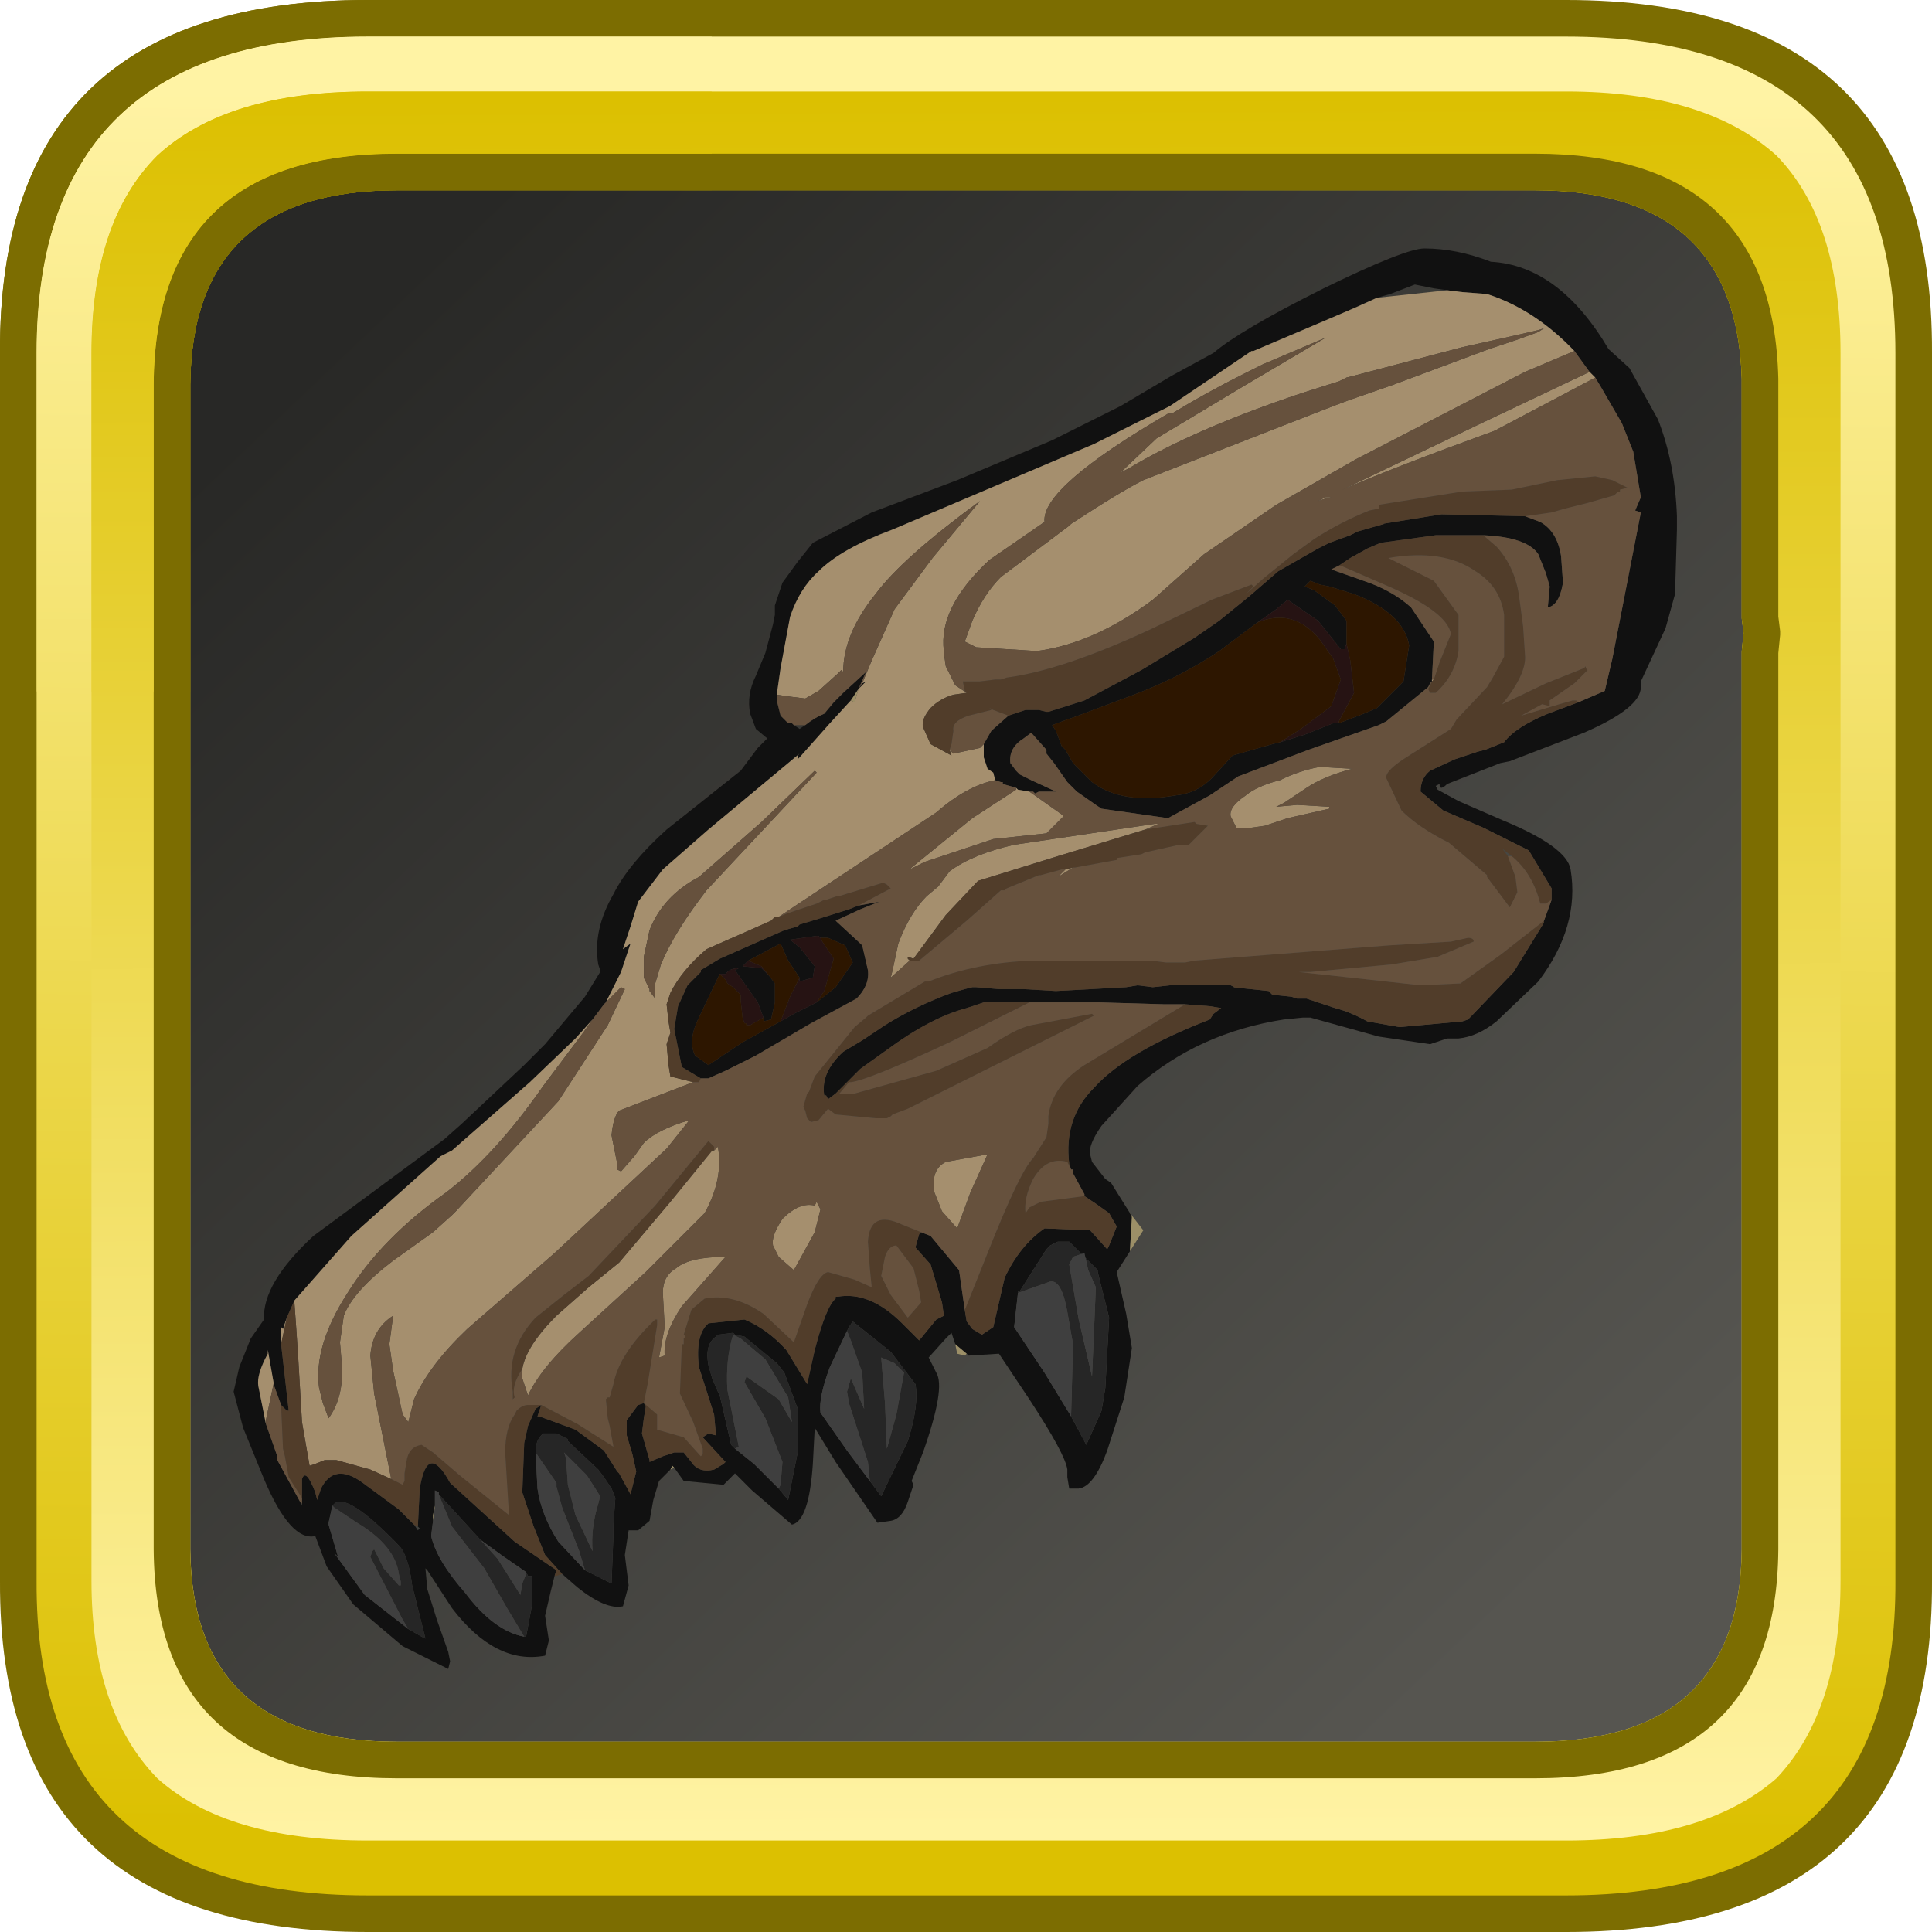 <?xml version="1.0" encoding="UTF-8" standalone="no"?>
<svg xmlns:ffdec="https://www.free-decompiler.com/flash" xmlns:xlink="http://www.w3.org/1999/xlink" ffdec:objectType="frame" height="52.8px" width="52.8px" xmlns="http://www.w3.org/2000/svg">
  <g transform="matrix(1.0, 0.0, 0.0, 1.0, 2.0, 2.0)">
    <use ffdec:characterId="484" height="44.0" transform="matrix(1.0, 0.0, 0.0, 1.0, 2.0, 2.0)" width="44.0" xlink:href="#sprite0"/>
    <use ffdec:characterId="997" height="37.4" transform="matrix(1.038, 0.0, 0.0, 1.038, 4.385, 4.79)" width="38.0" xlink:href="#sprite3"/>
    <use ffdec:characterId="630" height="52.8" transform="matrix(1.0, 0.0, 0.0, 1.0, -2.0, -2.0)" width="52.8" xlink:href="#sprite4"/>
  </g>
  <defs>
    <g id="sprite0" transform="matrix(1.0, 0.0, 0.0, 1.0, -2.0, -2.0)">
      <filter id="filter0">
        <feColorMatrix in="SourceGraphic" result="filterResult0" type="matrix" values="0.169 1.374 -0.794 0.0 -0.02 0.053 0.367 0.33 0.0 -0.02 0.916 0.047 -0.214 0.0 -0.02 0.0 0.0 0.0 1.0 0.0"/>
      </filter>
      <use ffdec:characterId="483" filter="url(#filter0)" height="44.0" transform="matrix(1.0, 0.0, 0.0, 1.0, 2.0, 2.0)" width="44.0" xlink:href="#sprite1"/>
      <use ffdec:characterId="482" height="44.0" transform="matrix(1.0, 0.0, 0.0, 1.0, 2.0, 2.0)" width="44.0" xlink:href="#sprite2"/>
    </g>
    <g id="sprite1" transform="matrix(1.0, 0.0, 0.0, 1.0, -2.0, -2.0)">
      <use ffdec:characterId="482" height="44.0" transform="matrix(1.0, 0.0, 0.0, 1.0, 2.0, 2.0)" width="44.0" xlink:href="#sprite2"/>
    </g>
    <g id="sprite2" transform="matrix(1.0, 0.0, 0.0, 1.0, -2.0, -2.0)">
      <use ffdec:characterId="481" height="44.0" transform="matrix(1.0, 0.0, 0.0, 1.0, 2.0, 2.0)" width="44.0" xlink:href="#shape0"/>
    </g>
    <g id="shape0" transform="matrix(1.0, 0.0, 0.0, 1.0, -2.0, -2.0)">
      <path d="M44.3 3.05 L44.45 3.2 44.6 3.3 45.3 4.15 45.25 4.0 45.45 4.5 Q46.0 5.75 46.0 7.5 L46.0 40.5 45.75 42.8 45.7 42.9 45.7 42.85 45.45 43.55 45.4 43.7 45.1 44.2 44.7 44.65 Q43.15 46.0 40.1 46.0 L7.9 46.0 Q5.65 46.0 4.2 45.3 L4.25 45.3 3.65 44.95 3.25 44.6 3.15 44.45 3.0 44.3 2.5 43.4 Q2.0 42.2 2.0 40.6 L2.0 40.5 2.0 7.5 Q2.0 6.55 2.15 5.75 L2.7 4.25 Q3.35 3.05 4.7 2.5 L4.65 2.5 5.0 2.4 5.15 2.35 5.3 2.3 5.9 2.15 6.85 2.05 6.95 2.05 7.8 2.0 7.9 2.0 18.3 2.0 18.6 2.0 40.1 2.0 40.45 2.0 41.6 2.1 41.75 2.1 41.95 2.2 43.05 2.45 Q43.7 2.65 44.2 3.0 L44.3 3.05" fill="url(#gradient0)" fill-rule="evenodd" stroke="none"/>
    </g>
    <linearGradient gradientTransform="matrix(-0.02, -0.021, 0.021, -0.02, 24.0, 24.0)" gradientUnits="userSpaceOnUse" id="gradient0" spreadMethod="pad" x1="-819.2" x2="819.2">
      <stop offset="0.0" stop-color="#565550"/>
      <stop offset="1.0" stop-color="#282826"/>
    </linearGradient>
    <g id="sprite3" transform="matrix(1.0, 0.0, 0.0, 1.0, -2.25, -1.05)">
      <use ffdec:characterId="996" height="37.4" transform="matrix(1.0, 0.0, 0.0, 1.0, 2.25, 1.05)" width="38.0" xlink:href="#shape1"/>
    </g>
    <g id="shape1" transform="matrix(1.0, 0.0, 0.0, 1.0, -2.25, -1.05)">
      <path d="M36.25 8.1 L36.65 8.25 Q37.1 8.5 37.2 9.15 L37.25 9.85 Q37.15 10.45 36.85 10.5 L36.9 9.95 36.8 9.6 36.6 9.1 Q36.3 8.65 35.15 8.6 L33.9 8.6 32.45 8.8 32.1 8.95 31.65 9.2 31.35 9.4 31.15 9.5 32.0 9.8 Q32.75 10.05 33.25 10.5 L33.85 11.4 33.8 12.4 33.8 12.45 33.75 12.5 33.7 12.6 32.6 13.5 32.4 13.6 30.55 14.25 28.7 14.95 27.95 15.45 26.85 16.05 25.1 15.8 24.95 15.7 24.45 15.35 24.2 15.1 23.85 14.6 23.65 14.35 23.65 14.25 23.25 13.8 23.05 13.95 Q22.65 14.2 22.7 14.6 L22.85 14.8 22.95 14.9 23.25 15.05 23.9 15.35 23.65 15.35 23.6 15.35 23.45 15.35 23.35 15.4 23.3 15.35 23.2 15.35 22.9 15.3 22.85 15.25 22.5 15.15 22.5 15.1 22.45 15.1 22.3 15.05 22.25 14.85 22.1 14.75 22.0 14.45 22.0 14.1 22.2 13.75 22.65 13.35 23.1 13.2 23.45 13.2 23.65 13.25 23.7 13.25 24.65 12.95 26.15 12.15 27.55 11.3 28.2 10.85 29.0 10.2 29.75 9.55 30.8 8.95 31.1 8.8 31.65 8.6 31.85 8.5 32.55 8.3 32.5 8.3 34.05 8.05 36.25 8.1 M37.65 13.0 L38.35 12.7 38.55 11.85 39.3 8.0 39.15 7.95 39.3 7.6 39.1 6.4 38.8 5.65 38.25 4.7 38.1 4.45 37.95 4.3 37.55 3.75 Q36.5 2.65 35.25 2.25 L34.6 2.2 34.2 2.15 33.85 2.1 33.35 2.0 32.7 2.25 32.35 2.35 31.45 2.75 31.1 2.9 29.1 3.75 29.05 3.75 26.9 5.2 24.9 6.2 19.6 8.45 Q18.25 8.95 17.65 9.55 17.15 10.0 16.9 10.75 L16.65 12.1 16.55 12.8 16.55 12.95 16.65 13.35 16.75 13.45 16.85 13.55 16.95 13.55 17.0 13.6 17.15 13.7 17.3 13.6 Q17.55 13.4 17.8 13.3 L18.05 13.0 18.3 12.75 18.9 12.2 18.7 12.65 18.8 12.5 18.9 12.45 18.7 12.65 18.5 12.95 17.95 13.55 17.15 14.45 17.1 14.5 17.1 14.4 17.15 14.35 14.75 16.35 13.55 17.4 12.9 18.25 12.7 18.9 12.5 19.5 12.7 19.35 12.45 20.1 12.05 20.9 12.0 20.95 11.7 21.35 11.25 21.85 10.05 23.0 8.0 24.8 7.7 24.95 5.35 27.05 3.85 28.75 3.65 29.2 3.55 29.5 3.5 29.45 3.5 29.6 3.5 29.9 3.7 31.65 3.65 31.65 3.5 31.5 3.3 30.95 3.3 30.9 3.15 30.05 3.15 30.0 3.15 30.15 Q2.85 30.7 2.9 31.0 L3.1 32.0 3.4 32.85 3.4 32.95 4.0 34.05 4.05 34.15 4.05 34.1 4.05 33.95 4.05 33.45 Q4.15 33.15 4.4 33.8 L4.45 34.0 4.55 33.7 Q4.9 33.0 5.65 33.55 L6.6 34.25 7.0 34.65 7.1 34.8 7.15 34.75 7.1 34.7 7.15 33.7 Q7.35 32.45 7.95 33.55 L9.65 35.1 10.75 35.85 10.7 36.0 10.6 36.4 10.45 37.05 10.55 37.7 10.45 38.1 Q9.15 38.35 8.0 36.85 L7.35 35.85 7.3 35.8 7.35 36.35 7.6 37.15 7.9 38.0 7.95 38.25 7.9 38.45 6.7 37.85 5.4 36.75 4.7 35.75 4.4 34.95 Q3.75 35.1 3.05 33.45 L2.5 32.1 2.25 31.15 2.4 30.5 2.7 29.75 3.05 29.25 Q3.0 28.3 4.35 27.05 L7.8 24.5 8.25 24.1 9.9 22.55 10.45 22.0 11.5 20.75 11.9 20.1 11.9 20.05 11.85 19.9 Q11.7 19.0 12.25 18.05 12.65 17.25 13.65 16.35 L15.6 14.8 16.05 14.2 16.3 13.95 16.0 13.7 15.85 13.3 Q15.75 12.8 16.0 12.3 L16.25 11.7 16.45 10.95 16.5 10.7 16.5 10.45 16.7 9.85 17.1 9.3 17.5 8.8 19.05 8.0 21.3 7.15 23.8 6.1 25.6 5.2 26.95 4.4 28.05 3.8 Q28.75 3.2 30.95 2.1 33.1 1.05 33.6 1.05 34.45 1.05 35.35 1.4 37.15 1.5 38.45 3.7 L39.0 4.2 39.75 5.55 Q40.2 6.7 40.25 8.1 L40.25 8.2 40.25 8.25 40.25 8.45 40.2 10.15 39.95 11.05 39.3 12.45 39.3 12.6 Q39.3 13.15 37.8 13.8 L35.85 14.55 35.6 14.6 34.2 15.15 Q34.0 15.35 34.0 15.15 L33.9 15.2 33.95 15.3 34.5 15.6 35.65 16.1 Q37.35 16.8 37.45 17.4 37.7 18.9 36.6 20.35 L35.5 21.4 Q35.0 21.8 34.5 21.85 L34.2 21.85 33.75 22.0 32.4 21.8 30.6 21.3 30.4 21.3 29.9 21.35 Q27.65 21.7 26.05 23.1 L25.1 24.15 Q24.75 24.65 24.8 24.9 L24.85 25.1 25.2 25.55 25.35 25.65 25.85 26.45 25.9 26.55 25.85 27.4 25.85 27.45 25.5 28.0 25.75 29.1 25.9 30.0 25.7 31.3 25.25 32.7 Q24.9 33.65 24.5 33.7 L24.35 33.7 24.25 33.7 24.2 33.4 24.2 33.2 Q24.15 32.8 23.2 31.35 L22.4 30.15 21.6 30.2 21.55 30.15 21.25 29.9 21.15 29.6 21.0 29.75 20.55 30.25 20.75 30.65 Q21.0 31.05 20.4 32.75 L20.1 33.5 20.15 33.6 20.0 34.05 Q19.85 34.5 19.55 34.55 L19.2 34.6 18.1 33.0 17.55 32.1 17.5 33.05 Q17.4 34.55 16.95 34.65 L15.9 33.75 15.45 33.3 15.4 33.35 15.15 33.6 14.1 33.5 13.85 33.15 13.8 33.1 13.75 33.2 13.45 33.5 13.3 34.0 13.2 34.55 12.9 34.8 12.65 34.8 12.55 35.45 12.65 36.25 12.5 36.8 Q12.05 36.9 11.3 36.3 L10.9 35.95 10.45 35.45 10.15 34.7 9.85 33.8 9.9 32.5 10.0 32.05 10.2 31.6 10.35 31.5 10.3 31.65 10.25 31.8 10.3 31.8 11.25 32.15 12.0 32.7 12.35 33.25 12.4 33.3 12.7 33.85 12.85 33.25 12.75 32.8 12.6 32.3 12.6 31.9 12.9 31.5 13.05 31.45 13.1 31.55 13.05 31.85 13.0 32.25 13.2 32.95 13.2 33.0 13.55 32.85 13.85 32.75 14.1 32.75 14.3 33.0 Q14.5 33.3 14.9 33.2 L15.15 33.05 15.2 33.0 14.6 32.35 14.75 32.25 14.95 32.3 14.9 31.75 14.5 30.5 Q14.4 29.65 14.75 29.35 L15.7 29.25 Q16.3 29.5 16.8 30.05 L17.35 30.95 17.55 30.05 Q17.85 28.9 18.1 28.7 L18.1 28.65 18.15 28.65 Q19.0 28.5 19.85 29.35 L20.3 29.8 20.75 29.25 20.95 29.15 20.9 28.8 20.6 27.8 20.2 27.35 20.3 27.0 20.35 26.95 20.6 27.05 21.35 27.95 21.5 29.0 21.55 29.3 21.7 29.5 21.95 29.65 22.1 29.55 22.25 29.45 22.55 28.15 Q22.95 27.3 23.6 26.85 L24.8 26.9 25.25 27.4 25.3 27.3 25.5 26.8 25.3 26.45 24.95 26.2 24.65 26.0 24.65 25.95 24.35 25.4 24.35 25.3 24.3 25.3 24.25 25.15 Q24.1 23.95 24.9 23.15 25.75 22.2 27.95 21.35 L28.05 21.2 28.25 21.05 27.95 21.0 27.3 20.95 26.75 20.95 25.05 20.9 23.8 20.9 23.2 20.9 22.75 20.9 22.0 20.9 21.55 21.05 Q20.6 21.3 19.45 22.15 L18.75 22.65 18.35 23.05 18.1 23.3 17.9 23.45 17.85 23.35 17.8 23.35 Q17.7 22.75 18.3 22.2 L18.8 21.9 19.4 21.5 Q20.2 21.0 21.15 20.65 L21.5 20.55 21.7 20.5 21.8 20.5 22.4 20.55 23.05 20.55 23.9 20.6 25.75 20.5 26.05 20.45 26.45 20.5 26.9 20.45 27.3 20.45 28.5 20.45 28.6 20.5 28.55 20.5 29.5 20.6 29.6 20.7 30.1 20.75 30.25 20.8 30.3 20.8 30.5 20.8 31.25 21.05 Q31.65 21.15 32.1 21.4 L32.95 21.55 34.6 21.4 34.75 21.35 35.95 20.1 36.75 18.8 36.75 18.75 36.95 18.2 36.95 17.95 36.95 17.9 36.35 16.9 35.15 16.3 34.1 15.85 33.5 15.35 Q33.5 15.0 33.75 14.8 L34.4 14.5 34.55 14.45 35.0 14.3 35.2 14.25 35.7 14.05 Q36.0 13.65 36.85 13.3 L37.65 13.0 M31.35 13.55 L32.0 13.3 32.35 13.15 33.05 12.45 33.2 11.5 Q33.05 10.65 31.75 10.15 L31.1 9.95 30.85 9.9 30.6 9.8 30.45 9.95 30.7 10.05 31.25 10.45 31.55 10.85 31.55 11.45 31.5 11.6 31.4 11.6 30.8 10.85 30.0 10.3 29.7 10.55 29.2 10.9 28.2 11.65 Q27.15 12.35 25.95 12.8 L24.35 13.4 24.2 13.45 23.8 13.6 23.9 13.75 24.05 14.15 24.15 14.25 24.35 14.6 24.85 15.1 Q25.65 15.7 27.05 15.45 27.6 15.4 28.0 15.0 L28.55 14.4 29.6 14.1 29.8 14.05 30.45 13.85 31.2 13.55 31.35 13.55 M18.7 18.35 L19.25 18.25 18.75 18.45 18.1 18.75 18.75 19.35 18.8 19.4 18.95 20.05 Q19.0 20.45 18.65 20.8 L17.45 21.45 16.0 22.3 15.9 22.35 15.2 22.7 14.75 22.9 14.6 22.9 14.55 22.9 14.05 22.6 13.95 22.1 13.85 21.6 13.95 21.0 14.2 20.45 14.25 20.4 14.55 20.1 14.55 20.05 15.05 19.75 16.75 19.0 17.1 18.9 17.15 18.85 17.65 18.7 18.45 18.45 18.7 18.35 M15.05 20.15 L15.0 20.25 14.5 21.3 Q14.2 21.9 14.4 22.3 L14.75 22.55 15.65 21.95 16.65 21.4 17.0 21.2 17.6 20.9 18.1 20.5 18.55 19.85 18.35 19.4 17.9 19.2 17.7 19.2 17.65 19.15 17.6 19.15 16.9 19.25 17.15 19.45 17.55 19.95 17.5 20.25 17.15 20.35 17.15 20.25 16.85 19.8 16.65 19.35 15.8 19.8 15.65 19.95 16.15 20.0 16.35 20.2 16.5 20.4 16.5 20.9 16.4 21.35 16.2 21.4 16.2 21.3 16.05 20.9 15.45 20.05 15.55 20.0 Q15.35 20.0 15.25 20.1 L15.2 20.15 15.15 20.15 15.05 20.15 M16.6 33.7 L16.85 34.0 17.1 32.75 17.1 31.6 16.75 30.65 16.55 30.4 15.7 29.7 15.45 29.65 15.4 29.6 15.0 29.65 14.95 29.65 14.95 29.7 Q14.65 29.9 14.75 30.45 L14.85 30.8 15.0 31.15 15.05 31.25 15.35 32.55 15.45 32.65 15.95 33.05 16.6 33.7 M18.4 29.55 L17.95 30.5 Q17.65 31.3 17.7 31.7 L18.4 32.7 19.0 33.5 19.3 33.9 20.0 32.45 Q20.3 31.5 20.2 30.95 L19.55 30.1 18.55 29.3 18.45 29.45 18.4 29.55 M11.5 35.85 L11.6 35.9 12.2 36.2 12.25 34.9 12.25 34.75 12.25 34.65 12.3 33.95 12.2 33.7 12.0 33.4 11.85 33.2 11.05 32.45 11.05 32.4 10.75 32.25 10.4 32.25 10.35 32.3 Q10.2 32.45 10.2 32.75 L10.25 33.7 Q10.35 34.4 10.8 35.1 L11.5 35.85 M6.85 37.4 L7.2 37.6 7.3 37.65 6.95 36.25 Q6.85 35.45 6.6 35.2 5.25 33.8 4.9 34.1 L4.85 34.15 4.75 34.6 4.75 34.65 5.0 35.5 4.9 35.4 5.7 36.5 6.85 37.4 M7.65 33.85 L7.65 33.8 7.55 33.75 7.55 34.15 7.5 34.4 7.5 34.55 7.45 34.95 Q7.6 35.6 8.35 36.45 9.1 37.45 9.9 37.6 L9.95 37.6 10.1 36.8 10.1 36.0 10.0 36.0 9.95 35.9 9.3 35.45 8.75 35.05 7.65 33.85 M24.3 31.8 L24.7 32.55 25.1 31.65 25.2 31.05 25.3 29.2 25.0 28.0 25.0 27.95 24.25 27.2 23.95 27.2 23.75 27.3 23.65 27.4 22.95 28.5 22.9 28.5 22.9 28.55 22.8 29.45 23.6 30.65 24.3 31.8" fill="#111111" fill-rule="evenodd" stroke="none"/>
      <path d="M18.7 12.65 L18.6 13.0 18.5 12.95 18.7 12.65 M25.85 26.45 L26.2 26.9 25.85 27.45 25.85 27.4 25.9 26.55 25.85 26.45 M21.55 30.15 L21.5 30.2 21.3 30.15 21.25 29.9 21.55 30.15 M13.85 33.15 L13.75 33.2 13.8 33.1 13.85 33.15 M7.55 34.15 L7.55 34.2 7.5 34.55 7.5 34.4 7.55 34.15" fill="#9c8f67" fill-rule="evenodd" stroke="none"/>
      <path d="M37.55 3.75 L36.25 4.3 31.8 6.6 29.7 7.8 27.8 9.1 26.45 10.3 Q24.9 11.45 23.4 11.65 L21.8 11.55 21.5 11.4 21.7 10.85 Q22.0 10.15 22.45 9.7 L24.05 8.5 24.25 8.35 24.3 8.3 Q25.6 7.45 26.2 7.15 L31.2 5.2 31.6 5.05 32.75 4.65 35.3 3.7 36.05 3.45 36.6 3.25 36.75 3.15 36.6 3.2 35.95 3.35 34.6 3.65 31.75 4.4 31.55 4.45 31.35 4.55 30.4 4.85 Q27.55 5.8 25.8 6.85 L25.6 6.95 26.55 6.05 28.8 4.7 31.0 3.4 29.35 4.1 28.85 4.35 Q27.85 4.85 26.95 5.4 L26.85 5.4 Q23.5 7.35 23.6 8.25 L22.15 9.25 Q20.8 10.5 20.95 11.65 L20.95 11.7 21.0 12.05 21.25 12.55 21.55 12.75 21.2 12.8 Q20.85 12.9 20.6 13.15 20.35 13.45 20.4 13.65 L20.6 14.1 21.15 14.4 21.1 14.25 21.2 14.35 21.9 14.2 22.0 14.1 22.0 14.45 22.1 14.75 22.25 14.85 22.3 15.05 Q21.55 15.2 20.75 15.9 L17.05 18.35 16.6 18.65 16.5 18.65 16.45 18.7 16.4 18.75 14.7 19.5 Q14.05 20.05 13.75 20.65 L13.65 20.95 13.7 21.4 13.75 21.7 13.65 22.0 13.7 22.55 13.75 22.85 14.35 23.0 12.4 23.75 Q12.25 23.9 12.2 24.4 L12.35 25.15 12.35 25.3 12.45 25.35 12.8 24.95 13.05 24.6 Q13.4 24.25 14.25 24.0 L13.65 24.75 10.7 27.5 8.4 29.5 Q7.4 30.45 7.0 31.35 L6.85 31.95 6.7 31.75 6.45 30.6 6.35 29.9 6.45 29.15 Q5.9 29.5 5.85 30.2 L5.95 31.2 6.2 32.45 6.4 33.45 5.85 33.2 4.95 32.95 4.65 32.95 4.4 33.05 4.25 33.1 4.05 31.95 3.95 30.25 3.9 29.5 3.85 28.8 3.85 28.75 5.35 27.05 7.7 24.95 8.0 24.8 10.05 23.0 11.25 21.85 11.7 21.35 11.45 21.7 10.4 23.1 Q9.15 24.9 7.85 25.9 6.15 27.1 5.25 28.55 4.35 29.95 4.5 31.05 L4.6 31.45 4.75 31.85 Q5.15 31.3 5.1 30.45 L5.05 29.85 5.15 29.15 Q5.4 28.5 6.45 27.7 L7.5 26.95 8.0 26.5 8.1 26.4 10.8 23.5 12.1 21.5 12.55 20.55 12.45 20.5 12.05 20.9 12.45 20.1 12.7 19.35 12.5 19.5 12.7 18.9 12.9 18.25 13.55 17.4 14.75 16.35 17.15 14.35 17.1 14.4 17.1 14.5 17.15 14.45 17.95 13.55 18.5 12.95 18.6 13.0 18.7 12.65 18.9 12.45 18.8 12.5 19.05 11.9 19.65 10.55 20.65 9.2 21.9 7.7 Q19.85 9.2 19.15 10.15 18.3 11.2 18.3 12.2 L18.25 12.15 18.15 12.25 17.65 12.7 17.3 12.9 16.9 12.85 16.55 12.8 16.65 12.1 16.9 10.75 Q17.15 10.0 17.65 9.55 18.25 8.95 19.6 8.45 L24.9 6.2 26.9 5.2 29.05 3.75 29.1 3.75 31.1 2.9 31.45 2.75 31.8 2.6 32.35 2.35 34.2 2.15 34.6 2.2 35.25 2.25 Q36.5 2.65 37.55 3.75 M38.1 4.45 L35.45 5.85 Q32.7 6.85 31.45 7.4 L35.0 5.7 37.95 4.3 38.1 4.45 M3.1 32.0 L2.9 31.0 Q2.85 30.7 3.15 30.15 L3.15 30.0 3.15 30.05 3.3 30.9 3.3 30.95 3.1 31.9 3.1 32.0 M3.5 29.9 L3.5 29.6 3.5 29.45 3.55 29.5 3.65 29.2 3.5 29.9 M33.85 12.4 L33.8 12.45 33.8 12.4 33.85 12.4 M31.0 7.6 L31.15 7.6 30.95 7.65 30.8 7.7 31.0 7.6 M29.8 15.05 Q30.3 14.8 30.85 14.7 L31.7 14.75 Q30.95 14.95 30.5 15.25 L29.9 15.65 29.7 15.75 30.25 15.7 31.1 15.75 31.1 15.8 30.0 16.05 29.4 16.25 29.05 16.3 28.65 16.3 28.6 16.2 28.5 16.0 Q28.45 15.75 28.9 15.45 29.2 15.2 29.8 15.05 M23.2 15.35 L24.05 15.95 24.1 16.0 23.65 16.45 22.25 16.6 20.45 17.2 20.05 17.4 20.1 17.35 21.7 16.05 22.85 15.3 22.85 15.25 22.9 15.3 23.2 15.35 M24.35 17.35 L23.95 17.6 24.15 17.4 24.35 17.35 M20.05 19.8 L19.55 20.25 19.6 20.05 19.75 19.35 Q20.05 18.55 20.5 18.1 L20.8 17.85 21.1 17.45 Q21.7 17.0 22.8 16.75 L26.5 16.2 26.6 16.2 26.25 16.35 23.95 17.05 21.85 17.7 21.0 18.6 20.15 19.75 20.0 19.7 20.0 19.75 20.05 19.8 M17.6 14.85 L17.55 14.8 16.15 16.15 14.5 17.6 Q13.55 18.1 13.2 19.0 L13.05 19.7 13.05 20.25 13.2 20.55 13.2 20.6 13.35 20.8 13.35 20.4 13.5 19.9 Q13.85 19.05 14.7 17.95 L17.6 14.85 M14.9 24.8 L15.0 24.7 Q15.15 25.55 14.65 26.45 L13.1 28.0 11.35 29.6 Q10.35 30.5 10.0 31.25 L9.95 31.1 9.85 30.8 9.85 30.55 Q9.95 29.95 10.75 29.15 L11.6 28.4 12.4 27.75 13.75 26.15 14.85 24.8 14.9 24.8 M17.6 26.15 L17.7 26.35 17.55 26.95 17.0 27.95 16.6 27.6 16.45 27.3 Q16.4 27.05 16.7 26.6 17.15 26.15 17.55 26.25 L17.6 26.15 M13.9 27.9 Q14.25 27.6 15.2 27.6 L14.05 28.9 Q13.55 29.65 13.6 30.2 L13.45 30.25 13.6 29.45 13.55 28.55 Q13.55 28.1 13.9 27.9 M22.1 24.9 L21.65 25.9 21.3 26.85 20.9 26.4 20.7 25.9 Q20.6 25.3 21.0 25.1 L22.1 24.9" fill="#a58f6e" fill-rule="evenodd" stroke="none"/>
      <path d="M21.55 12.75 L21.5 12.7 21.45 12.45 21.9 12.45 22.3 12.4 22.45 12.4 22.6 12.35 Q24.1 12.15 26.45 11.05 L28.0 10.3 29.05 9.9 29.1 9.95 28.9 10.15 29.35 9.75 30.15 9.1 30.7 8.7 Q31.4 8.25 32.15 7.95 L32.4 7.9 32.4 7.8 34.6 7.45 35.9 7.4 37.1 7.15 38.1 7.05 38.55 7.15 38.95 7.35 38.75 7.4 38.75 7.45 38.7 7.45 38.6 7.55 37.9 7.75 37.3 7.9 36.95 8.0 36.25 8.1 34.05 8.05 32.5 8.3 32.55 8.3 31.85 8.5 31.65 8.6 31.1 8.8 30.8 8.95 29.75 9.55 29.0 10.2 28.2 10.85 27.55 11.3 26.15 12.15 24.65 12.95 23.7 13.25 23.65 13.25 23.45 13.2 23.1 13.2 22.65 13.35 22.25 13.2 22.15 13.15 22.2 13.2 21.6 13.35 Q21.15 13.5 21.2 13.75 L21.15 14.1 21.1 14.25 21.15 14.4 20.6 14.1 20.4 13.65 Q20.35 13.45 20.6 13.15 20.85 12.9 21.2 12.8 L21.55 12.75 M35.15 8.6 L35.5 8.9 Q36.0 9.45 36.1 10.25 L36.2 11.0 36.25 11.75 Q36.3 12.25 35.65 13.05 L36.8 12.5 37.8 12.1 37.85 12.05 37.85 12.1 37.9 12.15 37.55 12.5 36.9 12.95 36.9 13.1 36.7 13.05 36.15 13.35 37.15 13.05 37.5 12.95 37.6 12.95 37.65 13.0 36.85 13.3 Q36.0 13.65 35.7 14.05 L35.2 14.25 35.0 14.3 34.55 14.45 34.4 14.5 33.75 14.8 Q33.5 15.0 33.5 15.35 L34.1 15.85 35.15 16.3 36.35 16.9 36.95 17.9 36.95 17.95 36.95 18.2 36.8 18.3 36.65 18.3 Q36.45 17.5 35.9 17.05 L35.65 16.85 35.8 17.05 36.0 17.6 36.05 18.0 35.85 18.4 35.55 18.0 35.25 17.6 35.25 17.55 34.25 16.7 Q33.45 16.3 33.0 15.85 L32.6 15.0 Q32.55 14.8 33.2 14.4 L34.3 13.7 34.45 13.45 35.25 12.6 35.4 12.35 35.7 11.8 35.7 10.7 Q35.6 9.95 34.95 9.55 34.1 8.95 32.65 9.2 L33.85 9.8 34.5 10.7 34.5 11.65 Q34.4 12.3 33.9 12.75 L33.75 12.75 33.7 12.65 33.8 12.45 33.85 12.4 34.0 11.95 34.3 11.2 Q34.2 10.6 32.55 9.9 L31.4 9.4 31.35 9.4 31.65 9.2 32.1 8.95 32.45 8.8 33.9 8.6 35.15 8.6 M3.85 28.75 L3.85 28.8 3.9 29.5 3.95 30.25 4.05 31.95 4.25 33.1 4.4 33.05 4.65 32.95 4.95 32.95 5.85 33.2 6.4 33.45 6.7 33.6 6.75 33.5 6.75 33.3 6.8 33.0 Q6.85 32.6 7.2 32.55 L7.5 32.75 8.2 33.35 9.5 34.4 9.4 32.75 Q9.4 32.1 9.65 31.75 L9.7 31.65 Q9.85 31.5 10.0 31.5 L10.35 31.5 11.3 32.0 12.25 32.6 12.15 32.05 12.1 31.85 12.05 31.35 12.1 31.3 12.15 31.3 12.25 30.95 Q12.4 30.15 13.35 29.25 L13.4 29.25 13.4 29.4 13.15 30.95 13.05 31.45 13.4 31.75 13.4 32.15 14.1 32.35 14.55 32.85 14.6 32.8 14.6 32.65 14.35 31.95 14.0 31.2 14.05 29.9 14.1 29.9 14.1 29.85 14.1 29.75 14.15 29.7 14.1 29.65 14.3 29.0 14.35 28.95 14.65 28.7 Q15.4 28.55 16.2 29.1 L17.0 29.85 17.35 28.85 Q17.65 28.05 17.9 28.0 L18.6 28.2 19.05 28.4 19.0 27.9 18.95 27.2 Q19.0 26.35 19.85 26.75 L20.35 26.95 20.3 27.0 20.2 27.35 20.6 27.8 20.9 28.8 20.95 29.15 20.75 29.25 20.3 29.8 19.85 29.35 Q19.0 28.5 18.15 28.65 L18.1 28.65 18.1 28.7 Q17.85 28.9 17.55 30.05 L17.35 30.95 16.8 30.05 Q16.3 29.5 15.7 29.25 L14.75 29.35 Q14.4 29.65 14.5 30.5 L14.9 31.75 14.95 32.3 14.75 32.25 14.6 32.35 15.2 33.0 15.15 33.05 14.9 33.2 Q14.5 33.3 14.3 33.0 L14.1 32.75 13.85 32.75 13.55 32.85 13.2 33.0 13.2 32.95 13.0 32.25 13.05 31.85 13.1 31.55 13.05 31.45 12.9 31.5 12.6 31.9 12.6 32.3 12.75 32.8 12.85 33.25 12.7 33.85 12.4 33.3 12.35 33.25 12.0 32.7 11.25 32.15 10.3 31.8 10.25 31.8 10.3 31.65 10.35 31.5 10.2 31.6 10.0 32.05 9.9 32.5 9.85 33.8 10.15 34.7 10.45 35.45 10.9 35.95 10.75 36.0 10.7 36.0 10.75 35.85 9.65 35.1 7.95 33.55 Q7.35 32.45 7.15 33.7 L7.1 34.7 7.0 34.65 6.6 34.25 5.65 33.55 Q4.9 33.0 4.55 33.7 L4.45 34.0 4.4 33.8 Q4.15 33.15 4.05 33.45 L4.05 33.95 3.7 33.4 3.6 32.85 3.55 32.65 3.5 31.5 3.65 31.65 3.7 31.65 3.5 29.9 3.65 29.2 3.85 28.75 M14.35 23.0 L13.75 22.85 13.7 22.55 13.65 22.0 13.75 21.7 13.7 21.4 13.65 20.95 13.75 20.65 Q14.05 20.05 14.7 19.5 L16.4 18.75 16.45 18.7 16.5 18.65 16.6 18.65 16.85 18.55 17.6 18.3 17.8 18.2 17.85 18.2 18.15 18.1 18.2 18.1 19.35 17.75 19.45 17.8 19.55 17.9 18.7 18.35 18.45 18.45 17.65 18.7 17.15 18.85 17.1 18.9 16.75 19.0 15.05 19.75 14.55 20.05 14.55 20.1 14.25 20.4 14.2 20.45 13.95 21.0 13.85 21.6 13.95 22.1 14.05 22.6 14.55 22.9 14.5 23.0 14.35 23.0 M26.25 16.35 L27.55 16.15 27.6 16.2 27.9 16.25 27.4 16.75 27.15 16.75 26.25 16.95 26.15 17.0 25.5 17.1 25.5 17.15 24.4 17.35 24.35 17.35 24.15 17.4 24.05 17.4 23.5 17.55 23.45 17.55 22.6 17.9 22.55 17.95 22.45 17.95 21.55 18.75 20.3 19.8 20.05 19.8 20.0 19.75 20.0 19.7 20.15 19.75 21.0 18.6 21.85 17.7 23.95 17.05 26.25 16.35 M23.2 20.9 L21.1 21.95 Q18.95 22.95 18.5 23.0 L18.45 23.0 18.2 23.3 18.6 23.3 20.75 22.7 22.1 22.1 Q22.8 21.6 23.25 21.5 L24.85 21.2 24.9 21.25 21.8 22.8 20.0 23.7 19.6 23.85 19.55 23.9 19.45 23.95 19.15 23.95 18.1 23.85 17.9 23.7 17.65 24.0 17.45 24.05 17.35 23.95 17.3 23.75 17.25 23.65 17.35 23.3 17.4 23.25 17.55 22.85 18.6 21.55 18.9 21.3 18.95 21.25 20.45 20.35 20.55 20.35 Q21.8 19.85 23.3 19.8 L26.4 19.8 26.8 19.85 26.85 19.85 27.3 19.85 27.55 19.8 32.65 19.4 34.3 19.3 34.75 19.2 Q34.9 19.2 34.9 19.3 L33.95 19.7 32.75 19.9 30.6 20.1 30.3 20.1 32.6 20.35 33.5 20.45 34.55 20.4 35.6 19.65 36.75 18.75 36.75 18.8 35.95 20.1 34.75 21.35 34.6 21.4 32.95 21.55 32.1 21.4 Q31.65 21.15 31.25 21.05 L30.5 20.8 30.3 20.8 30.25 20.8 30.1 20.75 29.6 20.7 29.5 20.6 28.55 20.5 28.6 20.5 28.5 20.45 27.3 20.45 26.9 20.45 26.45 20.5 26.05 20.45 25.75 20.5 23.9 20.6 23.05 20.55 22.4 20.55 21.8 20.5 21.7 20.5 21.5 20.55 21.15 20.65 Q20.2 21.0 19.4 21.5 L18.8 21.9 18.3 22.2 Q17.7 22.75 17.8 23.35 L17.85 23.35 17.9 23.45 18.1 23.3 18.35 23.05 18.75 22.65 19.45 22.15 Q20.6 21.3 21.55 21.05 L22.0 20.9 22.75 20.9 23.2 20.9 M21.5 29.0 L22.1 27.5 Q22.95 25.35 23.3 25.0 L23.65 24.45 23.7 24.1 23.7 23.9 Q23.8 23.1 24.65 22.55 L27.3 20.95 27.95 21.0 28.25 21.05 28.05 21.2 27.95 21.35 Q25.75 22.2 24.9 23.15 24.1 23.95 24.25 25.15 L24.3 25.3 24.2 25.1 Q23.65 24.95 23.3 25.55 23.05 26.05 23.1 26.45 L23.2 26.3 23.5 26.15 24.65 26.0 24.95 26.2 25.3 26.45 25.5 26.8 25.3 27.3 25.25 27.4 24.8 26.9 23.6 26.85 Q22.95 27.3 22.55 28.15 L22.25 29.45 22.1 29.55 21.95 29.65 21.7 29.5 21.55 29.3 21.5 29.0 M9.85 30.55 Q9.55 31.0 9.65 31.3 L9.6 31.35 9.6 31.15 Q9.4 30.05 10.2 29.2 L10.95 28.6 11.6 28.1 13.35 26.25 14.75 24.55 14.9 24.7 14.9 24.8 14.85 24.8 13.75 26.15 12.4 27.75 11.6 28.4 10.75 29.15 Q9.95 29.95 9.85 30.55 M19.4 27.6 L19.3 28.1 19.55 28.6 20.0 29.2 20.35 28.8 20.3 28.5 20.15 27.9 19.7 27.3 Q19.5 27.3 19.4 27.6" fill="#513d2a" fill-rule="evenodd" stroke="none"/>
      <path d="M31.55 11.45 L31.65 11.9 31.75 12.75 31.35 13.5 31.35 13.55 31.2 13.55 30.45 13.85 29.8 14.05 30.35 13.7 31.15 13.1 31.4 12.4 31.2 11.85 30.85 11.35 Q30.15 10.5 29.2 10.9 L29.7 10.55 30.0 10.3 30.8 10.85 31.4 11.6 31.5 11.6 31.55 11.45 M15.05 20.15 L15.15 20.15 15.2 20.15 15.25 20.1 Q15.35 20.0 15.55 20.0 L15.45 20.05 16.05 20.9 16.2 21.3 15.85 21.5 15.75 21.5 15.75 21.45 15.7 21.45 15.65 21.3 15.6 20.85 15.6 20.7 15.4 20.5 15.25 20.4 15.2 20.3 15.05 20.15 M16.35 20.2 L16.15 20.0 15.65 19.95 15.8 19.8 16.15 19.95 16.35 20.2 M17.15 20.25 L17.15 20.35 17.5 20.25 17.55 19.95 17.15 19.45 16.9 19.25 17.6 19.15 17.65 19.15 17.7 19.2 17.75 19.3 18.05 19.75 17.8 20.6 17.6 20.9 17.0 21.2 16.65 21.4 16.9 20.75 17.15 20.25" fill="#261313" fill-rule="evenodd" stroke="none"/>
      <path d="M16.6 33.7 L16.65 33.6 16.7 33.0 16.25 31.85 15.7 30.9 15.75 30.75 16.6 31.35 16.95 31.95 16.85 31.3 16.55 30.8 16.25 30.3 15.6 29.75 15.4 29.65 Q15.2 30.3 15.25 31.1 L15.55 32.6 15.45 32.65 15.35 32.55 15.05 31.25 15.0 31.15 14.85 30.8 14.75 30.45 Q14.65 29.9 14.95 29.7 L14.95 29.65 15.0 29.65 15.4 29.6 15.45 29.65 15.7 29.7 16.55 30.4 16.75 30.65 17.1 31.6 17.1 32.75 16.85 34.0 16.6 33.7 M18.4 29.55 L18.45 29.45 18.55 29.3 19.55 30.1 20.2 30.95 Q20.3 31.5 20.0 32.45 L19.3 33.9 19.0 33.5 18.95 33.0 18.45 31.45 18.4 31.15 18.5 30.8 18.85 31.6 18.8 30.65 18.5 29.8 18.4 29.55 M19.65 30.4 L19.3 30.25 19.4 31.45 19.45 32.65 19.7 31.75 19.9 30.65 19.65 30.4 M10.2 32.75 Q10.2 32.45 10.35 32.3 L10.4 32.25 10.75 32.25 11.05 32.4 11.05 32.45 11.85 33.2 12.0 33.4 12.2 33.7 12.3 33.95 12.25 34.65 12.25 34.75 12.25 34.9 12.2 36.2 11.6 35.9 11.5 35.85 11.35 35.35 10.9 34.2 10.75 33.65 10.75 33.55 10.2 32.75 M11.0 32.9 L11.05 33.6 11.25 34.4 11.7 35.35 Q11.65 34.75 11.85 34.1 L11.9 33.9 11.55 33.35 10.95 32.75 11.0 32.9 M6.85 37.4 L6.7 37.15 5.85 35.5 5.9 35.35 5.95 35.3 6.2 35.8 6.6 36.25 6.65 36.25 6.65 36.15 6.6 35.95 Q6.5 35.2 5.5 34.6 L4.9 34.2 4.85 34.15 4.9 34.1 Q5.25 33.8 6.6 35.2 6.85 35.45 6.95 36.25 L7.3 37.65 7.2 37.6 6.85 37.4 M9.9 37.6 L9.45 36.85 8.85 35.8 8.0 34.7 7.65 33.85 8.75 35.05 9.2 35.55 9.8 36.5 9.85 36.2 9.95 35.95 9.95 35.9 10.0 36.0 10.1 36.0 10.1 36.8 9.95 37.6 9.9 37.6 M22.9 28.55 L22.9 28.5 22.95 28.5 23.65 27.4 23.75 27.3 23.95 27.2 24.25 27.2 25.0 27.95 25.0 28.0 25.3 29.2 25.2 31.05 25.1 31.65 24.7 32.55 24.3 31.8 24.3 31.75 24.35 29.9 24.2 29.05 Q24.05 28.2 23.75 28.25 L22.9 28.55 M24.25 27.8 L24.5 29.25 24.85 30.75 24.9 29.6 24.95 28.4 24.75 27.95 24.65 27.5 24.35 27.6 24.25 27.8" fill="#262626" fill-rule="evenodd" stroke="none"/>
      <path d="M15.45 32.65 L15.55 32.6 15.25 31.1 Q15.2 30.3 15.4 29.65 L15.6 29.75 16.25 30.3 16.55 30.8 16.85 31.3 16.95 31.95 16.6 31.35 15.75 30.75 15.7 30.9 16.25 31.85 16.7 33.0 16.65 33.6 16.6 33.7 15.95 33.05 15.45 32.65 M19.0 33.5 L18.4 32.7 17.7 31.7 Q17.65 31.3 17.95 30.5 L18.4 29.55 18.5 29.8 18.8 30.65 18.85 31.6 18.5 30.8 18.4 31.15 18.45 31.45 18.95 33.0 19.0 33.5 M19.65 30.4 L19.9 30.65 19.7 31.75 19.45 32.65 19.4 31.45 19.3 30.25 19.65 30.4 M10.2 32.75 L10.75 33.55 10.75 33.65 10.9 34.2 11.35 35.35 11.5 35.85 10.8 35.1 Q10.35 34.4 10.25 33.7 L10.2 32.75 M11.0 32.9 L10.95 32.75 11.55 33.35 11.9 33.9 11.85 34.1 Q11.65 34.75 11.7 35.35 L11.25 34.4 11.05 33.6 11.0 32.9 M4.85 34.15 L4.9 34.2 5.5 34.6 Q6.5 35.2 6.6 35.95 L6.65 36.15 6.65 36.25 6.6 36.25 6.2 35.8 5.95 35.3 5.9 35.35 5.85 35.5 6.7 37.15 6.85 37.4 5.7 36.5 4.9 35.4 5.0 35.5 4.75 34.65 4.75 34.6 4.85 34.15 M7.55 34.15 L7.55 33.75 7.65 33.8 7.65 33.85 8.0 34.7 8.85 35.8 9.45 36.85 9.9 37.6 Q9.1 37.45 8.35 36.45 7.6 35.6 7.45 34.95 L7.5 34.55 7.55 34.2 7.55 34.15 M8.75 35.05 L9.3 35.45 9.95 35.9 9.95 35.95 9.85 36.2 9.8 36.5 9.2 35.55 8.75 35.05 M22.9 28.55 L23.75 28.25 Q24.05 28.2 24.2 29.05 L24.35 29.9 24.3 31.75 24.3 31.8 23.6 30.65 22.8 29.45 22.9 28.55 M24.25 27.8 L24.35 27.6 24.65 27.5 24.75 27.95 24.95 28.4 24.9 29.6 24.85 30.75 24.5 29.25 24.25 27.8" fill="#3f3f3f" fill-rule="evenodd" stroke="none"/>
      <path d="M21.55 12.75 L21.25 12.55 21.0 12.05 20.95 11.7 20.95 11.65 Q20.8 10.5 22.15 9.25 L23.6 8.25 Q23.5 7.35 26.85 5.4 L26.95 5.4 Q27.85 4.85 28.85 4.35 L29.35 4.1 31.0 3.4 28.8 4.7 26.55 6.05 25.6 6.95 25.8 6.85 Q27.55 5.8 30.4 4.85 L31.35 4.55 31.55 4.45 31.75 4.4 34.6 3.65 35.95 3.35 36.6 3.2 36.75 3.15 36.6 3.25 36.05 3.45 35.3 3.7 32.75 4.65 31.6 5.05 31.2 5.2 26.2 7.15 Q25.6 7.45 24.3 8.3 L24.25 8.35 24.05 8.5 22.45 9.7 Q22.0 10.15 21.7 10.85 L21.5 11.4 21.8 11.55 23.4 11.65 Q24.9 11.45 26.45 10.3 L27.8 9.1 29.7 7.8 31.8 6.6 36.25 4.3 37.55 3.75 37.95 4.3 35.0 5.7 31.45 7.4 Q32.7 6.85 35.45 5.85 L38.1 4.45 38.25 4.7 38.8 5.65 39.1 6.4 39.3 7.6 39.15 7.95 39.3 8.0 38.55 11.85 38.35 12.7 37.65 13.0 37.6 12.95 37.5 12.95 37.15 13.05 36.15 13.35 36.7 13.05 36.9 13.1 36.9 12.95 37.55 12.5 37.9 12.15 37.85 12.1 37.85 12.05 37.8 12.1 36.8 12.5 35.65 13.05 Q36.3 12.25 36.25 11.75 L36.2 11.0 36.1 10.25 Q36.0 9.45 35.5 8.9 L35.15 8.6 Q36.3 8.65 36.6 9.1 L36.8 9.6 36.9 9.95 36.85 10.5 Q37.15 10.45 37.25 9.85 L37.2 9.15 Q37.1 8.5 36.65 8.25 L36.25 8.1 36.95 8.0 37.3 7.9 37.9 7.75 38.6 7.55 38.7 7.45 38.75 7.45 38.75 7.4 38.95 7.35 38.55 7.15 38.1 7.05 37.1 7.15 35.9 7.4 34.6 7.45 32.4 7.8 32.4 7.9 32.15 7.95 Q31.4 8.25 30.7 8.7 L30.15 9.1 29.35 9.75 28.9 10.15 29.1 9.95 29.05 9.9 28.0 10.3 26.45 11.05 Q24.1 12.15 22.6 12.35 L22.45 12.4 22.3 12.4 21.9 12.45 21.45 12.45 21.5 12.7 21.55 12.75 M16.55 12.8 L16.9 12.85 17.3 12.9 17.65 12.7 18.15 12.25 18.25 12.15 18.3 12.2 Q18.3 11.2 19.15 10.15 19.85 9.2 21.9 7.7 L20.65 9.2 19.65 10.55 19.05 11.9 18.8 12.5 18.7 12.65 18.9 12.2 18.3 12.75 18.05 13.0 17.8 13.3 Q17.55 13.4 17.3 13.6 L17.0 13.6 16.95 13.55 16.85 13.55 16.75 13.45 16.65 13.35 16.55 12.95 16.55 12.8 M12.05 20.9 L12.45 20.5 12.55 20.55 12.1 21.5 10.8 23.5 8.1 26.4 8.0 26.5 7.5 26.95 6.45 27.7 Q5.4 28.5 5.15 29.15 L5.05 29.85 5.1 30.45 Q5.15 31.3 4.75 31.85 L4.6 31.45 4.5 31.05 Q4.35 29.95 5.25 28.55 6.15 27.1 7.85 25.9 9.15 24.9 10.4 23.1 L11.45 21.7 11.7 21.35 12.0 20.95 12.05 20.9 M6.4 33.45 L6.2 32.45 5.95 31.2 5.85 30.2 Q5.9 29.5 6.45 29.15 L6.35 29.9 6.45 30.6 6.7 31.75 6.85 31.95 7.0 31.35 Q7.4 30.45 8.4 29.5 L10.7 27.5 13.65 24.75 14.25 24.0 Q13.4 24.25 13.05 24.6 L12.8 24.95 12.45 25.35 12.35 25.3 12.35 25.15 12.2 24.4 Q12.25 23.9 12.4 23.75 L14.35 23.0 14.5 23.0 14.55 22.9 14.6 22.9 14.75 22.9 15.2 22.7 15.9 22.35 16.0 22.3 17.45 21.45 18.65 20.8 Q19.0 20.45 18.95 20.05 L18.8 19.4 18.75 19.35 18.1 18.75 18.75 18.45 19.25 18.25 18.7 18.35 19.55 17.9 19.45 17.8 19.35 17.75 18.2 18.1 18.15 18.1 17.85 18.2 17.8 18.2 17.6 18.3 16.85 18.55 16.6 18.65 17.05 18.35 20.75 15.9 Q21.55 15.2 22.3 15.05 L22.45 15.1 22.5 15.1 22.5 15.15 22.85 15.25 22.85 15.3 21.7 16.05 20.1 17.35 20.05 17.4 20.45 17.2 22.25 16.6 23.65 16.45 24.1 16.0 24.05 15.95 23.2 15.35 23.3 15.35 23.35 15.4 23.45 15.35 23.6 15.35 23.65 15.35 23.9 15.35 23.25 15.05 22.95 14.9 22.85 14.8 22.7 14.6 Q22.65 14.2 23.05 13.95 L23.25 13.8 23.65 14.25 23.65 14.35 23.85 14.6 24.2 15.1 24.45 15.35 24.95 15.7 25.1 15.8 26.85 16.05 27.95 15.45 28.7 14.95 30.55 14.25 32.4 13.6 32.6 13.5 33.7 12.6 33.75 12.5 33.8 12.45 33.7 12.65 33.75 12.75 33.9 12.75 Q34.4 12.3 34.5 11.65 L34.5 10.7 33.85 9.8 32.65 9.2 Q34.1 8.95 34.95 9.55 35.6 9.95 35.7 10.7 L35.7 11.8 35.4 12.35 35.25 12.6 34.45 13.45 34.3 13.7 33.2 14.4 Q32.55 14.8 32.6 15.0 L33.0 15.85 Q33.45 16.3 34.25 16.7 L35.25 17.55 35.25 17.6 35.55 18.0 35.85 18.4 36.05 18.0 36.0 17.6 35.8 17.05 35.9 17.05 Q36.45 17.5 36.65 18.3 L36.8 18.3 36.95 18.2 36.75 18.75 35.6 19.65 34.55 20.4 33.5 20.45 32.6 20.35 30.3 20.1 30.6 20.1 32.75 19.9 33.95 19.7 34.9 19.3 Q34.9 19.2 34.75 19.2 L34.3 19.3 32.65 19.4 27.55 19.8 27.3 19.85 26.85 19.85 26.8 19.85 26.4 19.8 23.3 19.8 Q21.8 19.85 20.55 20.35 L20.45 20.35 18.95 21.25 18.9 21.3 18.6 21.55 17.55 22.85 17.4 23.25 17.35 23.3 17.25 23.65 17.3 23.75 17.35 23.95 17.45 24.05 17.65 24.0 17.9 23.7 18.1 23.85 19.15 23.95 19.45 23.95 19.55 23.9 19.6 23.85 20.0 23.7 21.8 22.8 24.9 21.25 24.85 21.2 23.25 21.5 Q22.8 21.6 22.1 22.1 L20.75 22.7 18.6 23.3 18.2 23.3 18.45 23.0 18.5 23.0 Q18.95 22.95 21.1 21.95 L23.2 20.9 23.8 20.9 25.05 20.9 26.75 20.95 27.3 20.95 24.65 22.55 Q23.8 23.1 23.7 23.9 L23.7 24.1 23.65 24.45 23.3 25.0 Q22.95 25.35 22.1 27.5 L21.5 29.0 21.35 27.95 20.6 27.05 20.35 26.95 19.85 26.75 Q19.0 26.35 18.95 27.2 L19.0 27.9 19.05 28.4 18.6 28.2 17.9 28.0 Q17.65 28.05 17.35 28.85 L17.0 29.85 16.2 29.1 Q15.4 28.55 14.65 28.7 L14.35 28.95 14.3 29.0 14.1 29.65 14.15 29.7 14.1 29.75 14.1 29.85 14.1 29.9 14.05 29.9 14.0 31.2 14.35 31.95 14.6 32.65 14.6 32.8 14.55 32.85 14.1 32.35 13.4 32.15 13.4 31.75 13.05 31.45 13.15 30.95 13.4 29.4 13.4 29.25 13.35 29.25 Q12.4 30.15 12.25 30.95 L12.15 31.3 12.1 31.3 12.05 31.35 12.1 31.85 12.15 32.05 12.25 32.6 11.3 32.0 10.35 31.5 10.0 31.5 Q9.85 31.5 9.7 31.65 L9.65 31.75 Q9.4 32.1 9.4 32.75 L9.5 34.4 8.2 33.35 7.5 32.75 7.2 32.55 Q6.85 32.6 6.8 33.0 L6.75 33.3 6.75 33.5 6.7 33.6 6.4 33.45 M22.0 14.1 L21.9 14.2 21.2 14.35 21.1 14.25 21.15 14.1 21.2 13.75 Q21.15 13.5 21.6 13.35 L22.2 13.2 22.15 13.15 22.25 13.2 22.65 13.35 22.2 13.75 22.0 14.1 M4.05 33.95 L4.05 34.1 4.0 34.05 3.4 32.95 3.4 32.85 3.1 32.0 3.1 31.9 3.3 30.95 3.5 31.5 3.55 32.65 3.6 32.85 3.7 33.4 4.05 33.95 M31.35 9.4 L31.4 9.4 32.55 9.9 Q34.2 10.6 34.3 11.2 L34.0 11.95 33.85 12.4 33.8 12.4 33.85 11.4 33.25 10.5 Q32.75 10.05 32.0 9.8 L31.15 9.5 31.35 9.4 M31.0 7.6 L30.8 7.7 30.95 7.65 31.15 7.6 31.0 7.6 M29.8 15.05 Q29.2 15.2 28.9 15.45 28.45 15.75 28.5 16.0 L28.6 16.2 28.65 16.3 29.05 16.3 29.4 16.25 30.0 16.05 31.1 15.8 31.1 15.75 30.25 15.7 29.7 15.75 29.9 15.65 30.5 15.25 Q30.95 14.95 31.7 14.75 L30.85 14.7 Q30.3 14.8 29.8 15.05 M24.35 17.35 L24.4 17.35 25.5 17.15 25.5 17.1 26.15 17.0 26.25 16.95 27.15 16.75 27.4 16.75 27.9 16.25 27.6 16.2 27.55 16.15 26.25 16.35 26.6 16.2 26.5 16.2 22.8 16.75 Q21.7 17.0 21.1 17.45 L20.8 17.85 20.5 18.1 Q20.05 18.55 19.75 19.35 L19.6 20.05 19.55 20.25 20.05 19.8 20.3 19.8 21.55 18.75 22.45 17.95 22.55 17.95 22.6 17.9 23.45 17.55 23.5 17.55 24.05 17.4 24.15 17.4 23.95 17.6 24.35 17.35 M24.3 25.3 L24.35 25.3 24.35 25.4 24.65 25.95 24.65 26.0 23.5 26.15 23.2 26.3 23.1 26.45 Q23.05 26.05 23.3 25.55 23.65 24.95 24.2 25.1 L24.3 25.3 M17.6 14.85 L14.7 17.95 Q13.85 19.05 13.5 19.9 L13.35 20.4 13.35 20.8 13.2 20.6 13.2 20.55 13.05 20.25 13.05 19.7 13.2 19.0 Q13.55 18.1 14.5 17.6 L16.15 16.15 17.55 14.8 17.6 14.85 M14.9 24.8 L14.9 24.7 14.75 24.55 13.35 26.25 11.6 28.1 10.95 28.6 10.2 29.2 Q9.4 30.05 9.6 31.15 L9.6 31.35 9.65 31.3 Q9.55 31.0 9.85 30.55 L9.85 30.8 9.95 31.1 10.0 31.25 Q10.35 30.5 11.35 29.6 L13.1 28.0 14.65 26.45 Q15.15 25.55 15.0 24.7 L14.9 24.8 M19.4 27.6 Q19.5 27.3 19.7 27.3 L20.15 27.9 20.3 28.5 20.35 28.8 20.0 29.2 19.55 28.6 19.3 28.1 19.4 27.6 M17.6 26.15 L17.55 26.25 Q17.15 26.15 16.7 26.6 16.4 27.05 16.45 27.3 L16.6 27.6 17.0 27.95 17.55 26.95 17.7 26.35 17.6 26.15 M13.9 27.9 Q13.55 28.1 13.55 28.55 L13.6 29.45 13.45 30.25 13.6 30.2 Q13.55 29.65 14.05 28.9 L15.2 27.6 Q14.25 27.6 13.9 27.9 M22.1 24.9 L21.0 25.1 Q20.6 25.3 20.7 25.9 L20.9 26.4 21.3 26.85 21.65 25.9 22.1 24.9" fill="#66513d" fill-rule="evenodd" stroke="none"/>
      <path d="M31.55 11.45 L31.55 10.85 31.25 10.45 30.7 10.05 30.45 9.95 30.6 9.8 30.85 9.9 31.1 9.95 31.75 10.15 Q33.05 10.65 33.2 11.5 L33.05 12.45 32.35 13.15 32.0 13.3 31.35 13.55 31.35 13.5 31.75 12.75 31.65 11.9 31.55 11.45 M29.8 14.05 L29.6 14.1 28.55 14.4 28.0 15.0 Q27.6 15.4 27.05 15.45 25.65 15.7 24.85 15.1 L24.35 14.6 24.15 14.25 24.05 14.15 23.9 13.75 23.8 13.6 24.2 13.45 24.35 13.4 25.95 12.8 Q27.15 12.35 28.2 11.65 L29.2 10.9 Q30.15 10.5 30.85 11.35 L31.2 11.85 31.4 12.4 31.15 13.1 30.35 13.7 29.8 14.05 M16.65 21.4 L15.65 21.95 14.75 22.55 14.4 22.3 Q14.2 21.9 14.5 21.3 L15.0 20.25 15.05 20.15 15.2 20.3 15.25 20.4 15.4 20.5 15.6 20.7 15.6 20.85 15.65 21.3 15.7 21.45 15.75 21.45 15.75 21.5 15.85 21.5 16.2 21.3 16.2 21.4 16.4 21.35 16.5 20.9 16.5 20.4 16.35 20.2 16.15 19.95 15.8 19.8 16.65 19.35 16.85 19.8 17.15 20.25 16.9 20.75 16.65 21.4 M17.7 19.2 L17.9 19.2 18.35 19.4 18.55 19.85 18.1 20.5 17.6 20.9 17.8 20.6 18.05 19.75 17.75 19.3 17.7 19.2" fill="#2d1600" fill-rule="evenodd" stroke="none"/>
    </g>
    <g id="sprite4" transform="matrix(1.0, 0.0, 0.0, 1.0, 2.0, 2.0)">
      <use ffdec:characterId="614" height="52.8" transform="matrix(1.0, 0.0, 0.0, 1.0, -2.0, -2.0)" width="52.8" xlink:href="#shape2"/>
      <filter id="filter1">
        <feColorMatrix in="SourceGraphic" result="filterResult1" type="matrix" values="0.828 1.09 -0.918 0.0 -0.208 -0.059 0.736 0.323 0.0 -0.208 0.894 -0.375 0.481 0.0 -0.208 0.0 0.0 0.0 1.0 0.0"/>
      </filter>
      <use ffdec:characterId="616" filter="url(#filter1)" height="18.9" transform="matrix(1.0, 0.0, 0.0, 1.0, -2.0, -2.0)" width="19.45" xlink:href="#sprite5"/>
    </g>
    <g id="shape2" transform="matrix(1.0, 0.0, 0.0, 1.0, 2.0, 2.0)">
      <path d="M48.15 8.55 Q48.1 1.45 40.55 1.45 L9.4 1.45 Q1.8 1.45 1.8 8.65 L1.8 40.5 Q1.8 47.8 9.4 47.8 L40.55 47.8 Q48.15 47.8 48.15 40.5 L48.2 15.45 48.15 14.85 48.15 8.65 48.15 8.55 M49.4 7.85 L49.4 41.4 Q49.4 49.05 41.35 49.05 L8.6 49.05 Q0.55 49.05 0.55 41.4 L0.55 7.85 Q0.55 0.2 8.6 0.2 L41.35 0.2 Q49.4 0.2 49.4 7.85" fill="#eade53" fill-rule="evenodd" stroke="none"/>
      <path d="M48.15 8.55 L48.15 8.65 48.15 14.85 48.2 15.45 48.15 40.5 Q48.15 47.8 40.55 47.8 L9.4 47.8 Q1.8 47.8 1.8 40.5 L1.8 8.65 Q1.8 1.45 9.4 1.45 L40.55 1.45 Q48.1 1.45 48.15 8.55 M46.95 8.55 Q46.85 2.65 40.55 2.65 L9.4 2.65 Q3.05 2.65 3.0 8.65 L3.0 40.5 Q3.05 46.6 9.4 46.6 L40.55 46.6 Q46.95 46.6 46.95 40.5 L47.0 15.5 46.95 14.95 46.95 14.85 46.95 8.55" fill="#755e44" fill-rule="evenodd" stroke="none"/>
      <path d="M40.8 -2.0 Q50.85 -2.0 50.8 7.65 L50.8 41.2 Q50.85 50.8 40.8 50.8 L8.05 50.8 Q-2.05 50.8 -2.0 41.2 L-2.0 7.65 Q-2.05 -2.0 8.05 -2.0 L40.8 -2.0 M45.6 15.95 L45.6 15.8 45.65 15.3 45.6 14.9 45.6 14.7 45.6 8.35 Q45.45 3.2 39.95 3.2 L8.85 3.2 Q3.25 3.2 3.2 8.5 L3.2 40.35 Q3.25 45.6 8.85 45.6 L39.95 45.6 Q45.55 45.6 45.6 40.35 L45.6 15.95" fill="#7c6d01" fill-rule="evenodd" stroke="none"/>
      <path d="M40.8 -1.0 Q49.8 -1.0 49.8 7.65 L49.8 41.2 Q49.85 49.8 40.8 49.8 L8.05 49.8 Q-1.05 49.8 -1.0 41.2 L-1.0 7.65 Q-1.0 -1.0 8.05 -1.0 L40.8 -1.0 M46.6 15.9 L46.65 15.3 46.6 14.8 46.6 14.7 46.6 8.4 Q46.5 2.2 39.95 2.2 L8.85 2.2 Q2.2 2.2 2.2 8.5 L2.2 40.35 Q2.25 46.6 8.85 46.6 L39.95 46.6 Q46.55 46.6 46.6 40.35 L46.6 15.9" fill="url(#gradient1)" fill-rule="evenodd" stroke="none"/>
      <path d="M45.6 14.9 L45.6 14.7 45.6 8.35 Q45.45 3.2 39.95 3.2 L8.85 3.2 Q3.25 3.2 3.2 8.5 L3.2 40.35 Q3.25 45.6 8.85 45.6 L39.95 45.6 Q45.55 45.6 45.6 40.35 L45.6 15.95 45.6 15.8 45.65 15.3 45.6 14.9 M48.3 7.65 L48.3 41.2 Q48.3 44.75 46.55 46.6 44.6 48.3 40.8 48.3 L8.05 48.3 Q4.2 48.3 2.3 46.6 0.5 44.75 0.5 41.2 L0.5 7.65 Q0.5 4.05 2.3 2.25 4.2 0.5 8.05 0.5 L40.8 0.5 Q44.6 0.5 46.55 2.25 48.3 4.05 48.3 7.65" fill="url(#gradient2)" fill-rule="evenodd" stroke="none"/>
      <path d="M45.6 14.9 L45.6 14.7 45.6 8.35 Q45.45 3.2 39.95 3.2 L8.85 3.2 Q3.25 3.2 3.2 8.5 L3.2 40.35 Q3.25 45.6 8.85 45.6 L39.95 45.6 Q45.55 45.6 45.6 40.35 L45.6 15.95 45.6 15.8 45.65 15.3 45.6 14.9 M46.6 14.85 L46.65 15.25 46.65 15.35 46.6 15.85 46.6 15.95 46.6 40.35 Q46.55 46.6 39.95 46.6 L8.85 46.6 Q2.25 46.6 2.2 40.35 L2.2 8.5 Q2.25 2.2 8.85 2.2 L39.95 2.2 Q46.45 2.2 46.6 8.35 L46.6 14.75 46.6 14.85" fill="#7c6d01" fill-rule="evenodd" stroke="none"/>
    </g>
    <linearGradient gradientTransform="matrix(1.0E-4, -0.029, 0.031, 2.0E-4, 24.4, 24.4)" gradientUnits="userSpaceOnUse" id="gradient1" spreadMethod="pad" x1="-819.2" x2="819.2">
      <stop offset="0.0" stop-color="#dcc001"/>
      <stop offset="1.0" stop-color="#fff3a4"/>
    </linearGradient>
    <linearGradient gradientTransform="matrix(1.0E-4, 0.029, -0.031, 1.0E-4, 24.4, 24.4)" gradientUnits="userSpaceOnUse" id="gradient2" spreadMethod="pad" x1="-819.2" x2="819.2">
      <stop offset="0.0" stop-color="#dcc001"/>
      <stop offset="1.0" stop-color="#fff3a4"/>
    </linearGradient>
    <g id="sprite5" transform="matrix(1.0, 0.0, 0.0, 1.0, 0.0, 0.0)">
      <use ffdec:characterId="615" height="18.9" transform="matrix(1.0, 0.0, 0.0, 1.0, 0.0, 0.0)" width="19.45" xlink:href="#shape3"/>
    </g>
    <g id="shape3" transform="matrix(1.0, 0.0, 0.0, 1.0, 0.0, 0.0)">
      <path d="M1.0 18.9 L0.0 18.9 0.0 9.65 Q-0.05 0.0 10.05 0.0 L19.45 0.0 19.45 1.0 10.05 1.0 Q1.0 1.0 1.0 9.65 L1.0 18.9 M19.45 4.2 L19.45 5.2 10.85 5.2 Q5.25 5.2 5.2 10.5 L5.2 18.9 4.2 18.9 4.2 10.5 Q4.25 4.2 10.85 4.2 L19.45 4.2" fill="#7c6d01" fill-rule="evenodd" stroke="none"/>
      <path d="M19.45 1.0 L19.45 2.5 10.05 2.5 Q6.2 2.5 4.3 4.25 2.5 6.05 2.5 9.65 L2.5 18.9 1.0 18.9 1.0 9.65 Q1.0 1.0 10.05 1.0 L19.45 1.0" fill="url(#gradient3)" fill-rule="evenodd" stroke="none"/>
      <path d="M19.45 2.5 L19.45 4.2 10.85 4.2 Q4.25 4.2 4.2 10.5 L4.2 18.9 2.5 18.9 2.5 9.65 Q2.5 6.05 4.3 4.25 6.2 2.5 10.05 2.5 L19.45 2.5" fill="url(#gradient4)" fill-rule="evenodd" stroke="none"/>
    </g>
    <linearGradient gradientTransform="matrix(1.0E-4, -0.029, 0.031, 2.0E-4, 26.4, 26.4)" gradientUnits="userSpaceOnUse" id="gradient3" spreadMethod="pad" x1="-819.2" x2="819.2">
      <stop offset="0.0" stop-color="#dcc001"/>
      <stop offset="1.0" stop-color="#fff3a4"/>
    </linearGradient>
    <linearGradient gradientTransform="matrix(1.0E-4, 0.029, -0.031, 1.0E-4, 26.4, 26.4)" gradientUnits="userSpaceOnUse" id="gradient4" spreadMethod="pad" x1="-819.2" x2="819.2">
      <stop offset="0.0" stop-color="#dcc001"/>
      <stop offset="1.0" stop-color="#fff3a4"/>
    </linearGradient>
  </defs>
</svg>
